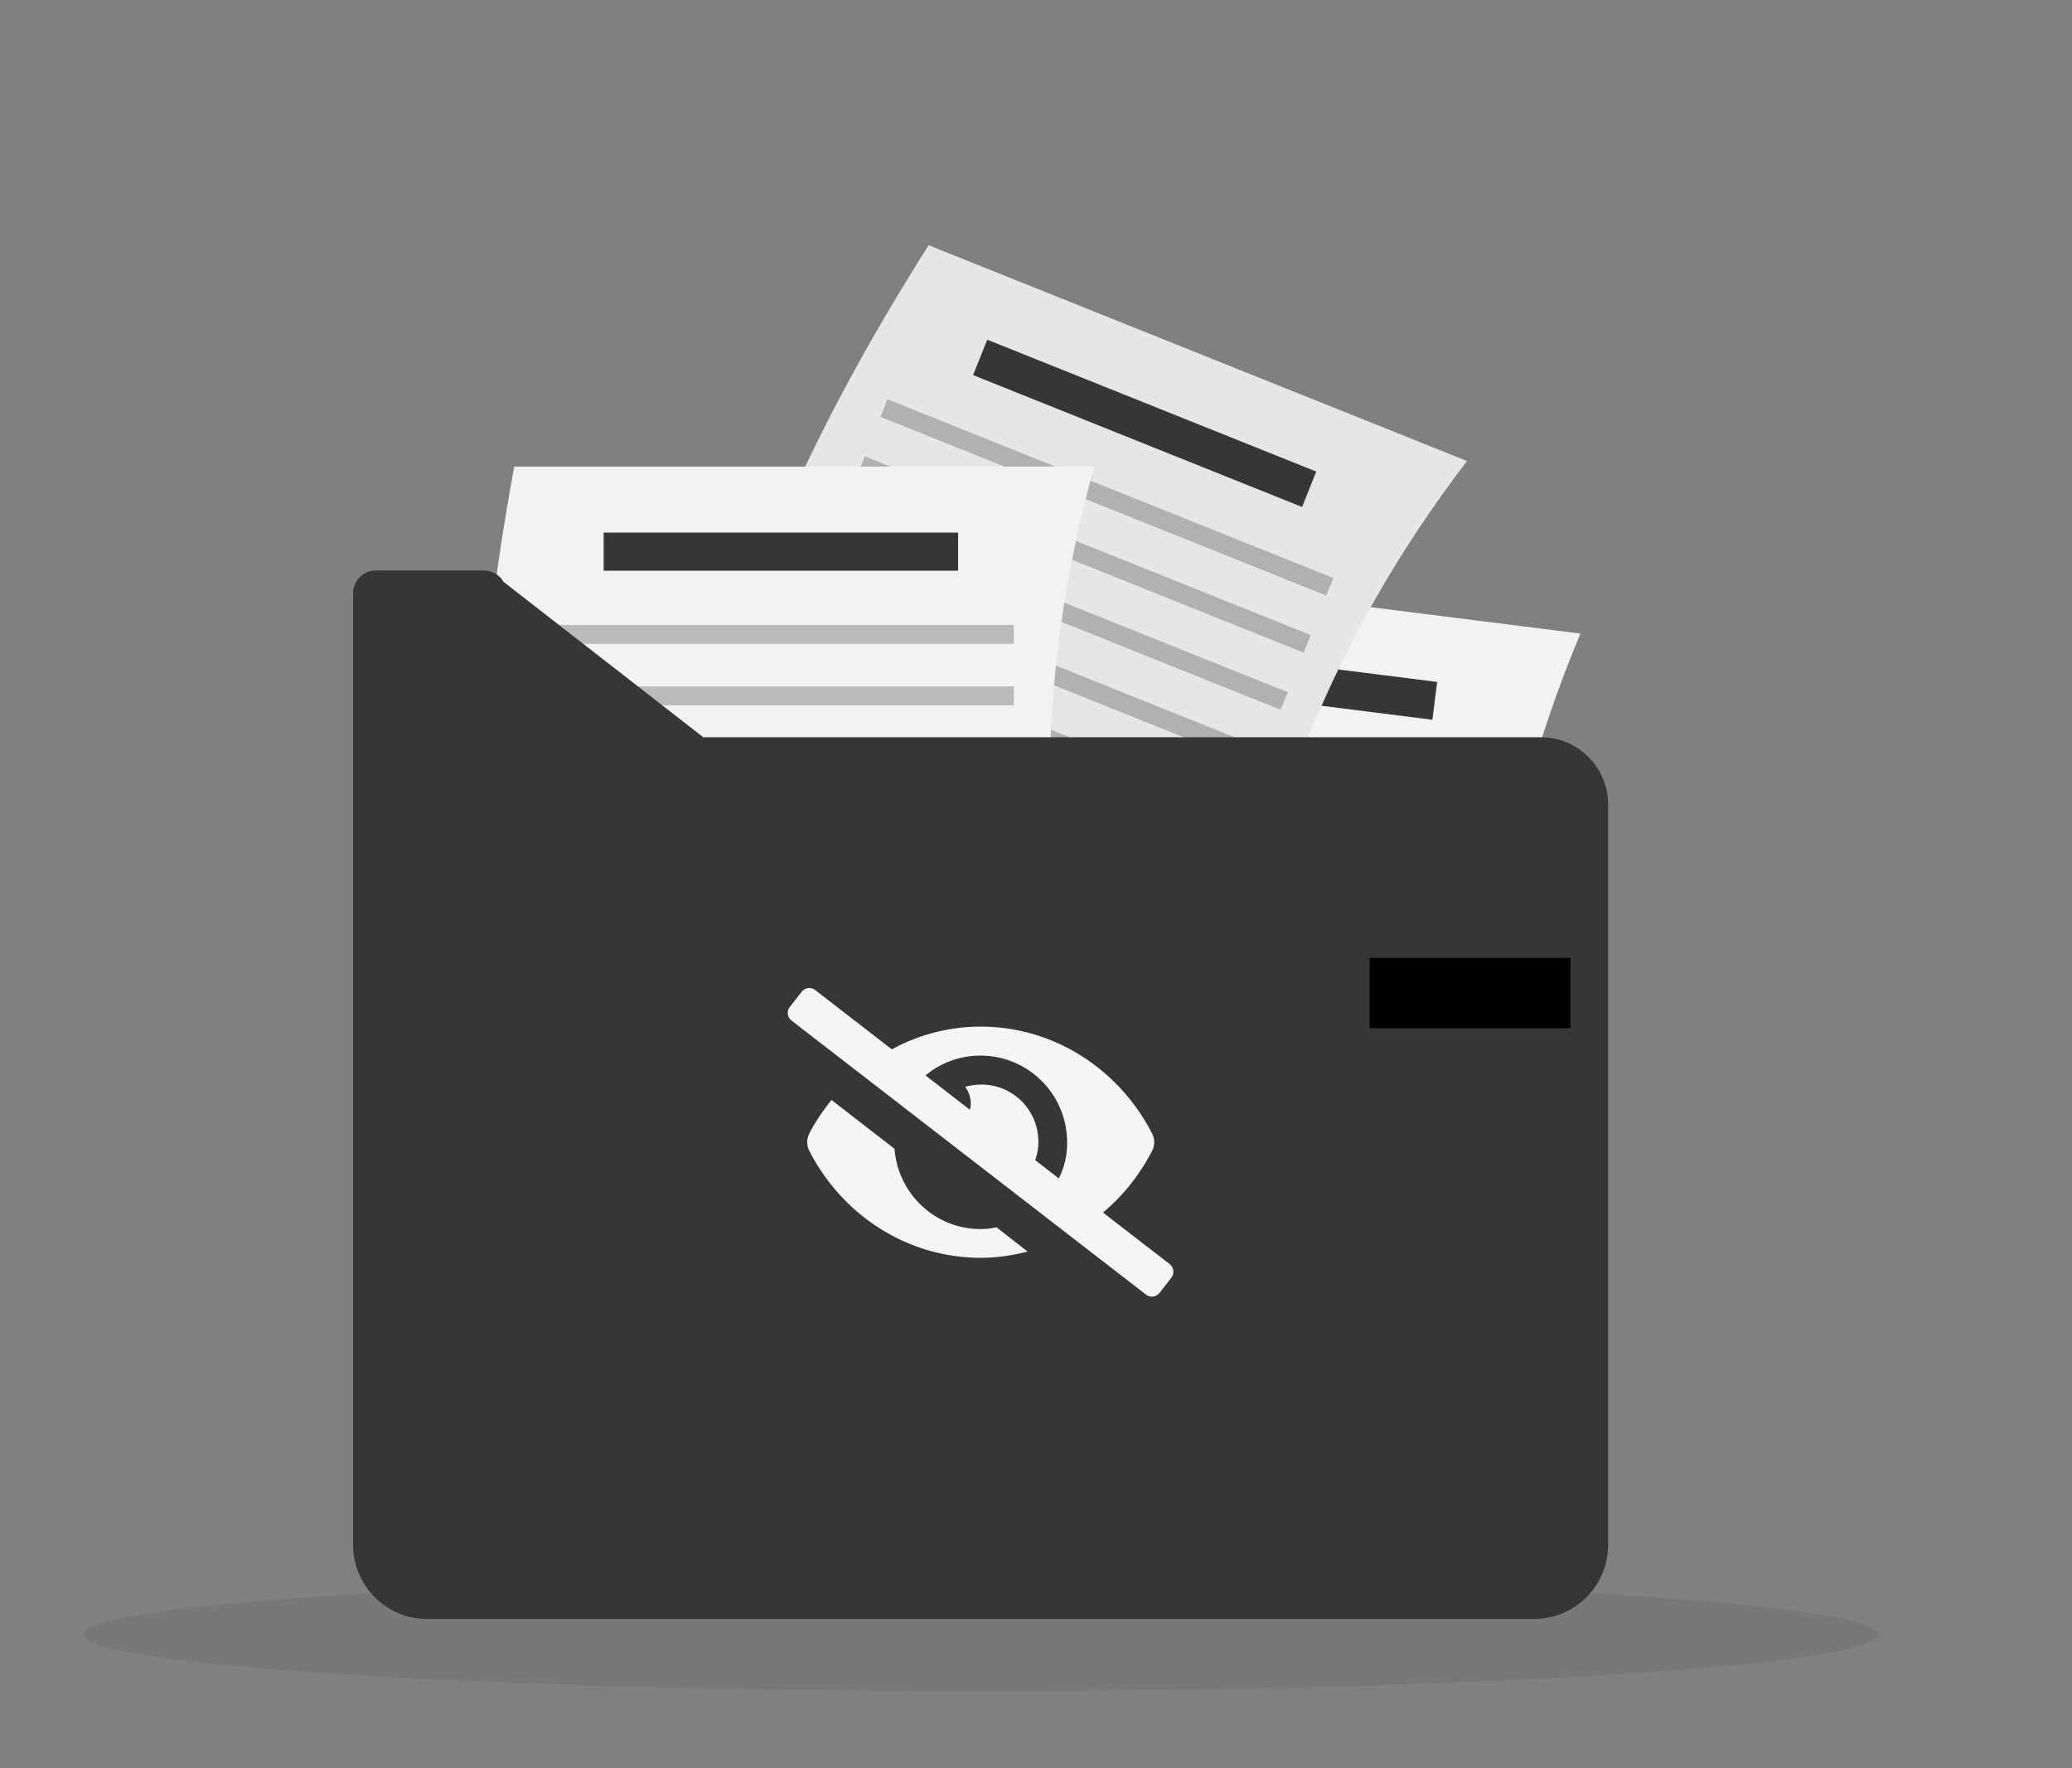 <svg id="e613b765-a21b-4502-9325-e6e5b4d66d88" xmlns="http://www.w3.org/2000/svg" viewBox="0 0 929.5 793.1"><rect x="0" y="0" width="929.5" height="793.1" fill="#808080" stroke="none"/><style>.st0{opacity:.3;fill:#363636;enable-background:new}.st1{fill:#f2f2f2}.st2{fill:#363636}.st3{fill:#e6e6e6}.st4{fill:#f5f5f5}.st5{opacity:.1;fill:#363636;enable-background:new}</style><path transform="rotate(-82.813 543.065 340.323)" class="st0" d="M538.8 232.6H547.3V448.1H538.8z"/><path transform="rotate(-82.813 539.614 367.7)" class="st0" d="M535.3 259.9H543.8V475.4H535.3z"/><path transform="rotate(-82.813 536.164 395.077)" class="st0" d="M531.8 287.3H540.3V502.8H531.8z"/><path class="st1" d="M672.8 571l-258.1-32.5c-11.7-97.3 6-192.3 36.2-286.8L709 284.2c-39 92.7-50.4 188.3-36.2 286.8z"/><path transform="rotate(-82.813 564.77 304.405)" class="st2" d="M556.2 224.9H573.3V383.9H556.2z"/><path transform="rotate(-82.813 556.869 340.823)" class="st0" d="M552.6 233.1H561.1V448.6H552.6z"/><path transform="rotate(-82.813 553.418 368.2)" class="st0" d="M549.1 260.4H557.6V475.9H549.1z"/><path transform="rotate(-82.813 549.968 395.577)" class="st0" d="M545.7 287.8H554.2V503.3H545.7z"/><path transform="rotate(-82.813 546.518 422.954)" class="st0" d="M542.2 315.2H550.7V530.7H542.2z"/><path class="st3" d="M550.6 475.1l-241.5-96.8c13.3-97.1 54.4-184.5 107.5-268.3l241.5 96.8c-61.1 79.8-96.4 169.5-107.5 268.3z"/><path transform="rotate(-68.16 513.465 189.86)" class="st2" d="M504.9 110.4H522V269.4H504.9z"/><path transform="rotate(-68.16 496.606 223.091)" class="st0" d="M492.3 115.3H500.8V330.8H492.3z"/><path transform="rotate(-68.16 486.34 248.702)" class="st0" d="M482.1 141H490.6V356.5H482.1z"/><path transform="rotate(-68.16 476.074 274.313)" class="st0" d="M471.8 166.6H480.3V382.1H471.8z"/><path transform="rotate(-68.16 465.808 299.924)" class="st0" d="M461.5 192.2H470V407.7H461.5z"/><path transform="rotate(-68.16 455.543 325.535)" class="st0" d="M451.3 217.8H459.8V433.3H451.3z"/><path transform="rotate(-68.16 445.277 351.146)" class="st0" d="M441 243.4H449.5V458.9H441z"/><path transform="rotate(-68.16 435.011 376.757)" class="st0" d="M430.7 269H439.2V484.5H430.7z"/><path class="st1" d="M490.9 498.4H230.7c-23.8-95.1-18.1-191.5 0-289.1h260.2c-27.1 96.9-26.5 193.2 0 289.1z"/><path class="st2" d="M270.8 238.9H429.8V256H270.8z"/><path class="st0" d="M239.3 280.3H454.8V288.8H239.3z"/><path class="st0" d="M239.3 307.9H454.8V316.4H239.3z"/><path class="st0" d="M239.3 335.5H454.8V344H239.3z"/><path class="st0" d="M239.3 363.1H454.8V371.6H239.3z"/><path class="st0" d="M239.3 390.7H454.8V399.2H239.3z"/><path class="st0" d="M239.3 418.3H454.8V426.8H239.3z"/><path class="st0" d="M239.3 335.8H454.8V344.3H239.3z"/><path class="st2" d="M315.5 330.7L225.9 261c-1.8-3.2-5.2-5.1-8.9-5.1h-48.4c-5.7 0-10.2 4.6-10.2 10.2V693c0 18.3 14.9 33.2 33.2 33.2h496.6c18.3 0 33.2-14.9 33.2-33.2V360.9c0-16.7-13.5-30.2-30.2-30.2H315.5z"/><path d="M614.4 429.7H704.5V461.2H614.4z"/><path class="st4" d="M439.9 551.3c-20.5 0-37.1-15.9-38.6-36L373 493.4c-3.7 4.7-7.2 9.6-9.9 15-1.3 2.5-1.3 5.4 0 7.9 14.7 28.6 43.7 47.9 76.9 47.9 7.3 0 14.3-1.1 21-2.8l-14-10.9c-2.4.6-4.8.8-7.1.8zm84.8 15.7l-29.9-23.1c9.1-7.6 16.5-17 22-27.6 1.3-2.5 1.3-5.4 0-7.9-14.7-28.6-43.7-47.9-76.9-47.9a82.7 82.7 0 0 0-39.8 10.2l-34.4-26.6c-1.9-1.5-4.6-1.1-6.1.8l-5.3 6.8c-1.5 1.9-1.1 4.6.8 6.1l159 122.9c1.9 1.5 4.6 1.1 6.1-.8l5.3-6.8c1.4-1.9 1.1-4.6-.8-6.1zM475 528.6l-10.6-8.2c.9-2.6 1.4-5.3 1.4-8 .2-14.1-11.1-25.8-25.3-25.9-2.5 0-5.1.3-7.5 1 1.6 2.2 2.5 4.9 2.5 7.6 0 .9-.2 1.8-.4 2.7l-19.9-15.4c6.9-5.8 15.6-8.9 24.6-8.9 21.5 0 38.9 17.4 38.9 38.9.1 5.8-1.3 11.3-3.7 16.2z"/><ellipse class="st5" cx="439.9" cy="733.2" rx="402.5" ry="25.3"/></svg>